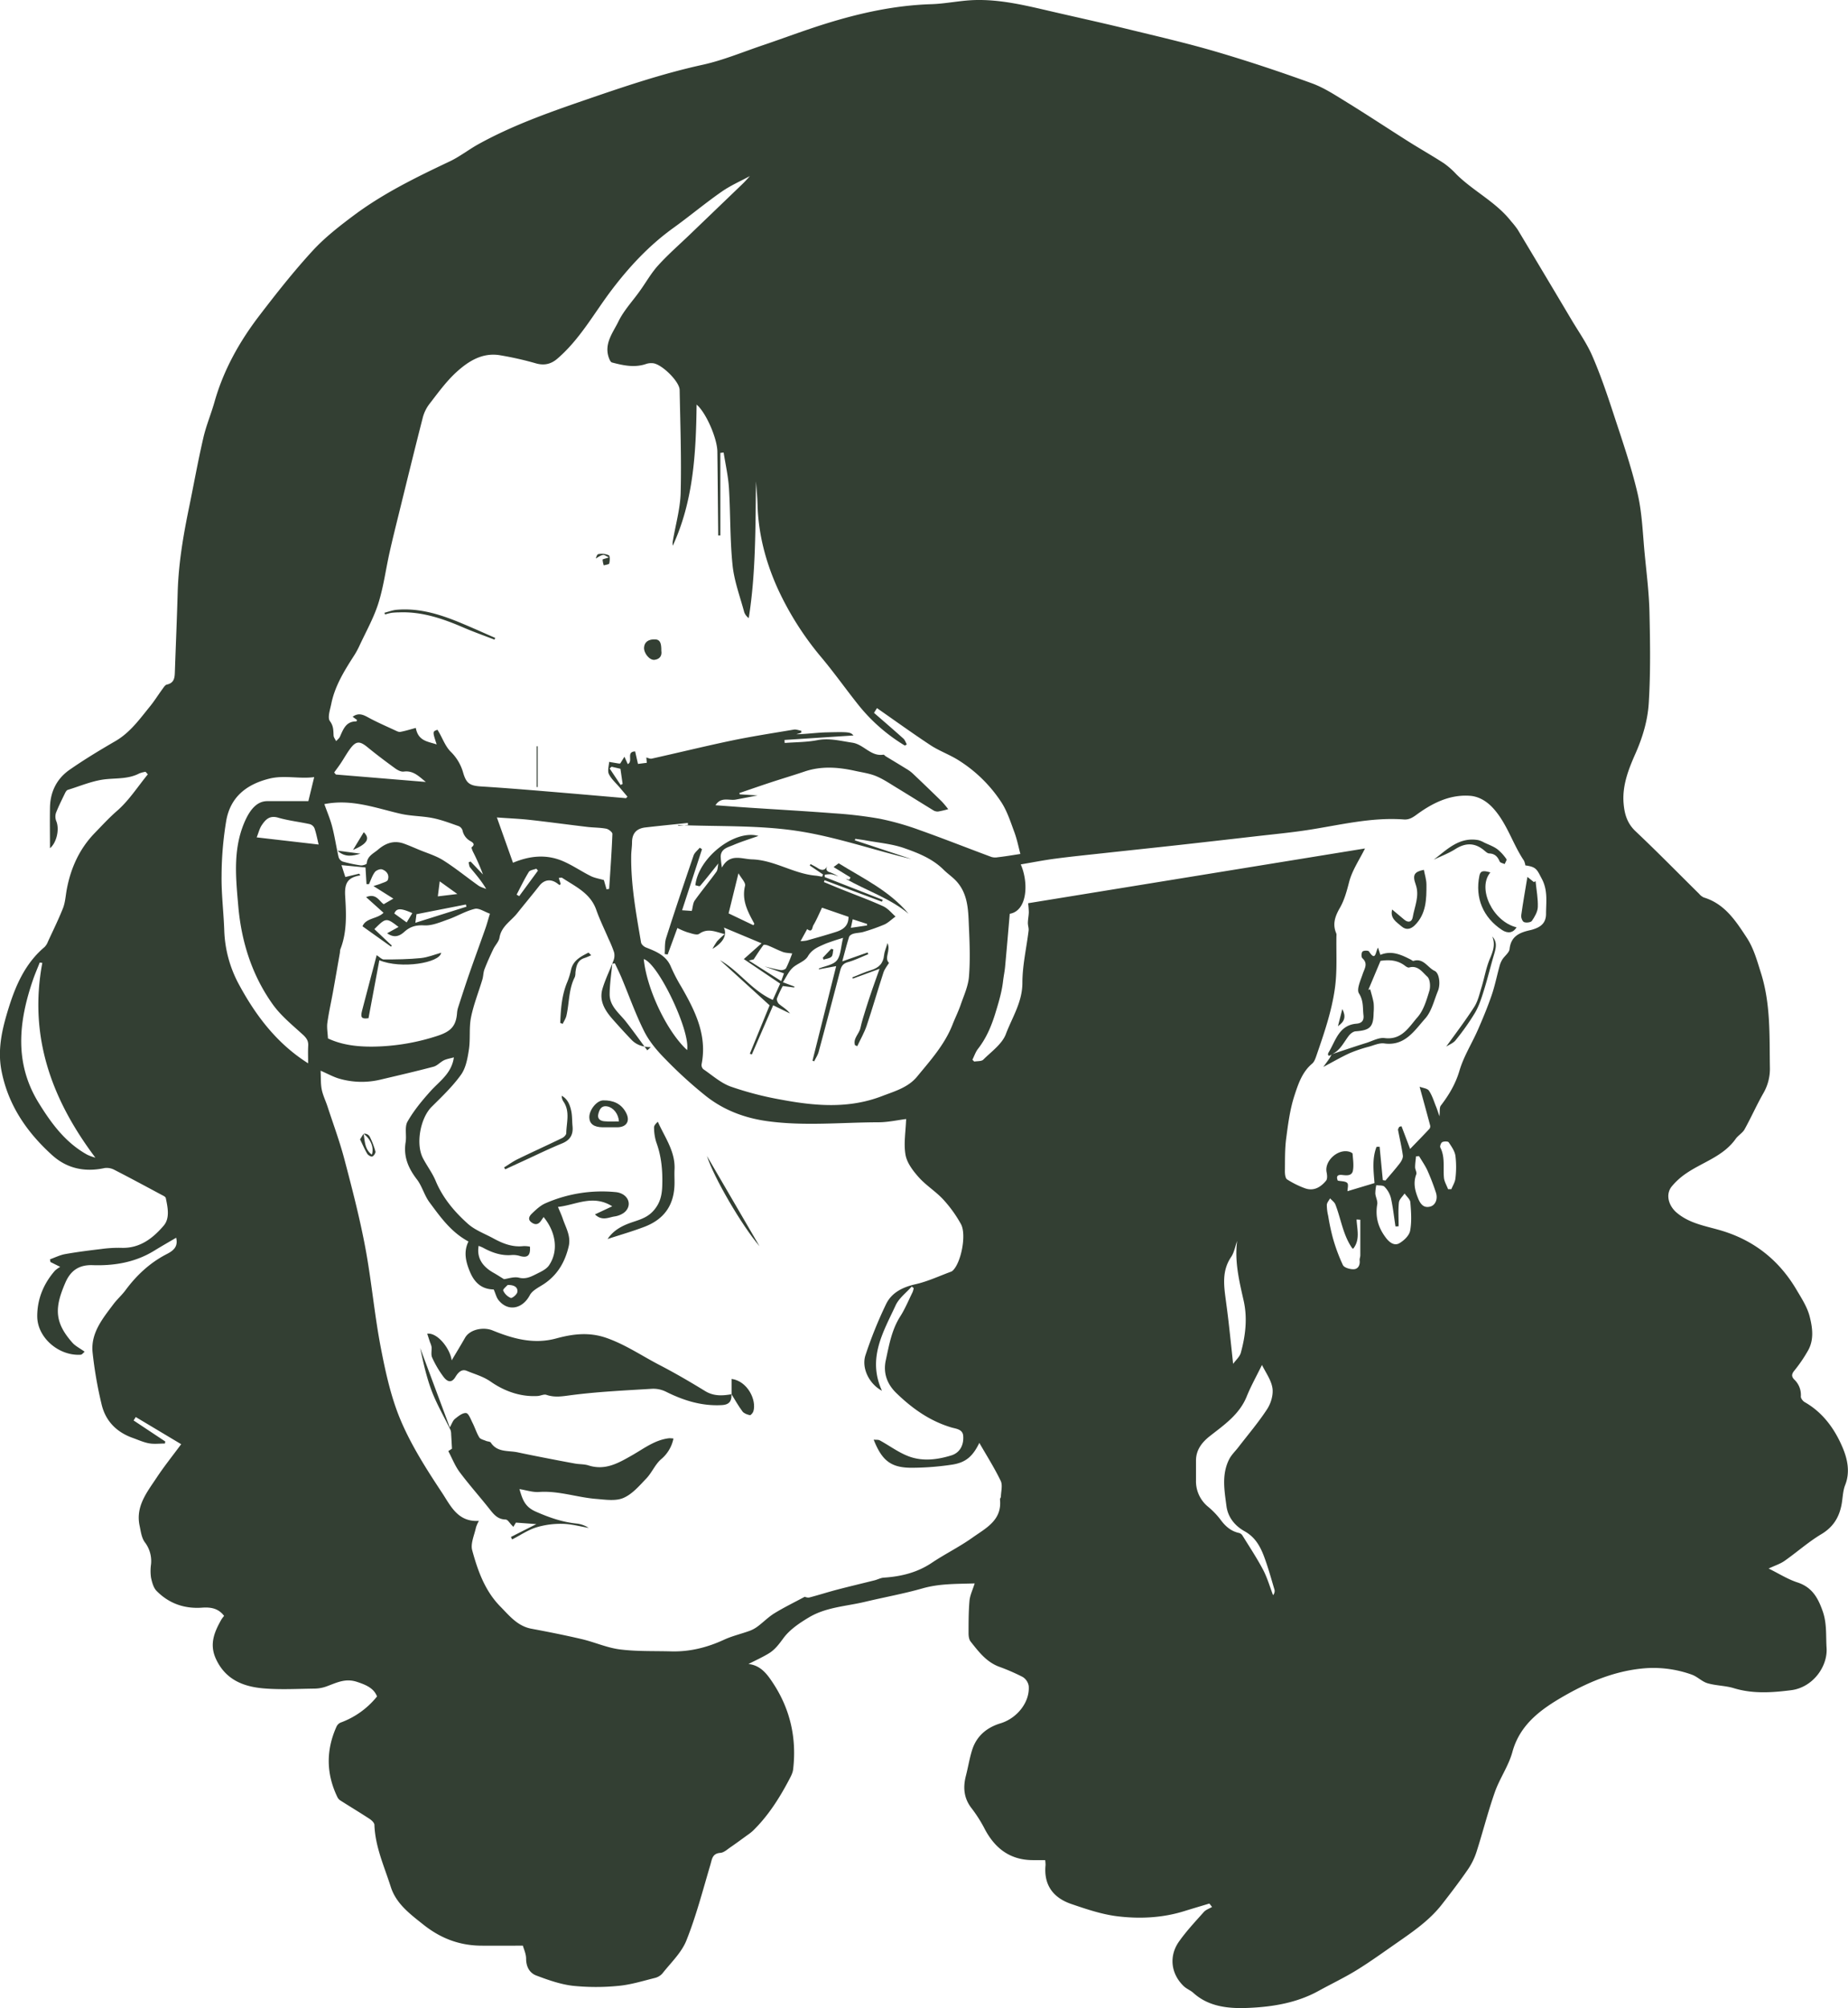 <svg xmlns="http://www.w3.org/2000/svg" viewBox="0 0 1230.67 1337.11"><title>selfportrait-2018</title><path d="M439.54,383.3a18.82,18.82,0,0,0-4.19,1.09c-7,3.69-14.64,3.09-22.22,3.85-8.62.87-17,4.52-25.4,7.1-.79.24-1.45,1.38-1.87,2.25-2.08,4.32-4.26,8.62-6,13.09a8.18,8.18,0,0,0,.22,5.5c2.25,5.44.18,14.41-4.2,18,0-8.89-.16-18.08,0-27.26.22-10.35,4.54-19,12.95-24.9,9.87-6.87,20.21-13.12,30.62-19.16,9.82-5.7,16.16-14.67,23.06-23.15,2.93-3.6,5.38-7.58,8.14-11.33.88-1.19,1.87-2.89,3.07-3.16,5.32-1.18,5.2-5.17,5.35-9.2.61-17.44,1.36-34.88,1.85-52.32.54-19,3.69-37.58,7.51-56.1,3.21-15.59,6-31.27,9.6-46.78,1.84-8,5.12-15.73,7.37-23.68,6-21.28,16.61-40.23,29.93-57.62,11.3-14.76,22.84-29.42,35.4-43.09,8.26-9,18.15-16.65,28-24C598.32-2.1,620.11-12.72,642-23.08c6.73-3.18,12.7-7.92,19.24-11.54C683.64-47,707.64-55.53,731.69-63.81c25.92-8.92,51.86-17.74,78.76-23.63,13.66-3,26.77-8.51,40.08-13,14.24-4.82,28.31-10.17,42.66-14.6,22.62-7,45.61-12,69.46-12.76,9.61-.28,19.17-2.43,28.78-2.74,17.62-.57,34.66,3.7,51.68,7.64,16.48,3.82,33,7.43,49.43,11.44,20,4.88,40.15,9.5,59.92,15.3,21.52,6.32,42.83,13.45,63.91,21.09,8.17,3,15.67,8,23.14,12.57,13.73,8.46,27.18,17.37,40.82,26,7.92,5,16.08,9.6,23.93,14.7a54.27,54.27,0,0,1,8.19,7.25c11.43,11.31,26.42,18.45,36.49,31.34a57.66,57.66,0,0,1,4.33,5.48q18,30,35.9,60.13c4.71,7.92,10.13,15.55,13.78,23.94,5.33,12.25,9.68,25,13.84,37.68,5.84,17.84,12.06,35.65,16.32,53.89,3.12,13.32,3.47,27.31,4.82,41,1.25,12.75,2.84,25.52,3.12,38.3.45,20.13.77,40.33-.48,60.4-.71,11.38-4,22.57-8.79,33.41-4.59,10.4-9,21.35-7.95,33.44.62,7.18,2.41,13.21,8,18.48,14.39,13.58,28.23,27.74,42.32,41.64a8.79,8.79,0,0,0,3.11,2.41c13.9,4.23,21.19,15.51,28.52,26.68,4.7,7.17,6.88,15.29,9.46,23.44,6.55,20.65,5.68,41.75,6,62.85a32.38,32.38,0,0,1-4.23,17.16c-4.52,7.9-8.21,16.27-12.62,24.23-1.35,2.43-4.24,4-5.88,6.29-8.35,11.87-22.31,15.58-33.45,23.36a46,46,0,0,0-9.1,8.29c-4.47,5.43-2.14,13.06,3.3,17.63,9.12,7.67,20.45,8.94,31.07,12.3,21.24,6.71,37.34,19.83,48.6,38.89,3.4,5.75,7.24,11.62,8.84,18,1.87,7.4,3,15.54-1.29,22.83a97,97,0,0,1-9,13.14c-2,2.43-1.79,4.06.05,5.93a14.13,14.13,0,0,1,4.33,11.24c-.06,1.22,1.31,3,2.51,3.72,12.16,6.9,20,17.85,25.21,30.06,3.19,7.49,5.31,16.31,1.81,25.13-1.6,4-1.6,8.71-2.42,13.07-1.61,8.51-5.6,15-13.47,19.69-8.62,5.16-16.25,12-24.5,17.78-2.74,1.93-6.1,3-10.6,5.09,6.9,3.4,12.74,7.15,19.12,9.23,9.75,3.17,13.7,10.12,16.88,19.16,2.9,8.22,2.07,16.34,2.6,24.55.78,12.27-9.1,26.27-23.68,28.09-12.76,1.6-25.43,2.51-38.09-1.36-5.65-1.72-11.84-1.63-17.52-3.29-3.7-1.08-6.72-4.38-10.4-5.7a75.47,75.47,0,0,0-34.08-4c-18.38,2-35.24,9.16-50.73,18-14.89,8.54-29.62,18.64-34.75,37.51-2.52,9.25-8.44,17.51-11.65,26.64-4.61,13.09-8,26.61-12.23,39.83a45.59,45.59,0,0,1-5.83,11.85c-5.53,8-11.42,15.74-17.42,23.39-8.17,10.42-19,17.83-29.71,25.29-8.92,6.2-17.74,12.6-27,18.3-8.16,5-16.87,9.15-25.29,13.78-14.48,8-30.68,10.6-46.51,11.28-12.48.54-26.2-.38-36.76-9.95-1.94-1.76-4.61-2.73-6.48-4.54-8.47-8.14-10-19.91-3.17-29.63,4.93-7,10.86-13.31,16.57-19.72,1.37-1.54,3.63-2.27,5.49-3.37l-1.79-2.27c-5.65,1.7-11.31,3.37-16.95,5.12-14.41,4.46-29.31,5.14-44,3.4-10.52-1.25-20.89-4.77-31-8.22-12-4.1-18.46-12.6-17.15-25.9a23.7,23.7,0,0,0-.25-3.32c-2.42,0-4.83,0-7.24,0-16.09.28-26.56-7.89-33.56-21.78a93.6,93.6,0,0,0-8.61-13.27c-4.84-6.54-5.33-13.57-3.37-21.14,1.47-5.69,2.38-11.54,4.14-17.14,2.94-9.33,9.82-15,18.91-17.75,11-3.34,19.62-14.08,18.77-24.86a8.75,8.75,0,0,0-4-6,136.39,136.39,0,0,0-15.94-6.91c-8.36-3.22-13.48-10-18.74-16.66-1.11-1.4-1.39-3.77-1.38-5.69,0-7.16,0-14.35.62-21.47.34-3.67,2.1-7.22,3.46-11.57-12,.39-23.34.07-34.65,3.29-12.57,3.59-25.5,5.9-38.23,8.94s-26,3.55-37.4,10.34c-6.31,3.76-12.89,8.17-17.12,13.93-2.88,3.93-5.58,7.58-9.61,10.05-4.26,2.61-8.87,4.67-13.63,7.12,8.31.89,12.64,7.08,16.38,12.75,11.45,17.37,15.81,36.73,13.35,57.46-.28,2.37-1.55,4.7-2.69,6.87-6.54,12.39-14,24.14-24.13,34a31.6,31.6,0,0,1-3.53,2.76c-3.86,2.8-7.69,5.64-11.62,8.33-2,1.4-4.22,3.41-6.45,3.58-5.47.41-5.56,4.16-6.71,8-5,16.88-9.44,34-15.94,50.31-3.25,8.17-10.36,14.83-16,22a9.77,9.77,0,0,1-5.11,3c-8,2-16.06,4.52-24.23,5.25a150.11,150.11,0,0,1-30.45-.07c-8.23-1-16.35-3.87-24.17-6.82-4.5-1.7-6.77-5.85-6.79-11.22,0-3.2-1.55-6.4-2.15-8.66-9.61,0-18.73.07-27.85,0-14.43-.13-26.91-4.85-38.4-14-9-7.15-18.17-13.95-21.74-25.19-4.29-13.52-10.37-26.63-10.88-41.21,0-1.36-1.74-3-3.09-3.93-6.48-4.24-13.13-8.24-19.67-12.4a5.66,5.66,0,0,1-1.92-2.24c-7.48-15.53-7.62-31.2-.56-46.89a5.48,5.48,0,0,1,2.73-2.68,55.41,55.41,0,0,0,24.24-17.38c-2.06-5.55-7.49-7.83-13.47-9.77-7.86-2.55-13.76.78-20.35,3.14a24.42,24.42,0,0,1-7.83,1.39c-11.33.14-22.73.81-34-.16-13.5-1.16-25.31-5.88-31.63-19.64-4.54-9.88-1-18,3.69-26.29a20.85,20.85,0,0,1,1.76-2.31c-3.81-5.14-9-5.91-14.71-5.5-11.73.84-22-2.76-30.26-11.15-2.08-2.12-3-5.68-3.68-8.76a31.22,31.22,0,0,1,0-9A20.68,20.68,0,0,0,439,896.25c-2.15-2.94-2.65-7.22-3.45-11-2.73-12.82,4.88-22.19,11.24-31.79,5-7.57,10.72-14.68,16.45-22.45L433,812.93l-1.44,2.27,21.08,14-.19,1.36c-3.54,0-7.17.48-10.6-.13-3.7-.66-7.24-2.31-10.82-3.58-10.84-3.84-18.2-11.31-20.79-22.41a268.9,268.9,0,0,1-6-34.62c-1.27-12.86,6.7-22.45,13.86-32,2.47-3.3,5.65-6.07,8.1-9.38,7.44-10.07,16.46-18.41,27.57-24.09,4.83-2.47,7.45-5.24,6.13-10.81-4.85,2.86-9.82,5.68-14.68,8.68-12.6,7.75-26.63,10.07-41,9.58-9.42-.32-14.8,4-18.13,11.72-7.08,16.39-7.51,26.13,4.72,39.92,2,2.27,5,3.69,8.15,6-.82.64-1.73,2-2.72,2-14.35.92-28.77-11.27-28.85-25.49-.07-11.38,4.16-21.77,11.79-30.49a20,20,0,0,1,3.51-2.52l-6.51-3.23-.32-1.79c3.35-1.19,6.62-2.86,10.08-3.48,7.94-1.42,16-2.43,24-3.38a84.94,84.94,0,0,1,13.36-.8c12.33.5,21.09-6.34,28.3-14.77,4.23-4.94,2.7-12.1,1.4-18.36-.17-.83-1.56-1.53-2.52-2-10.49-5.63-21-11.29-31.55-16.71a10.91,10.91,0,0,0-6.65-1.28c-13.1,2.85-25,.39-34.9-8.53-16.89-15.27-29.38-33.35-33.81-56.29-2.82-14.63.64-28.52,4.89-42.12,4.73-15.13,11.16-29.58,23.8-40.21a10.67,10.67,0,0,0,2.32-3.76c3.4-7.37,7-14.66,10-22.22,1.52-4,1.71-8.42,2.52-12.65,2.7-14.2,8.47-26.89,18.64-37.36,4.85-5,9.5-10.09,14.84-14.73,7.88-6.86,13.73-16.07,20.45-24.27ZM716,458.05l-.83.66c-.77-.55-1.51-1.16-2.31-1.66-4.1-2.55-8.15-1.63-11.12,2.17-4.83,6.17-9.87,12.18-14.75,18.31-4.15,5.21-10.54,8.66-11.77,16.22-.44,2.69-2.87,5-4.11,7.61-2.1,4.41-4.12,8.86-5.87,13.41-.82,2.14-.74,4.6-1.41,6.82-2.52,8.42-5.85,16.67-7.57,25.24-1.39,6.91-.34,14.29-1.39,21.31-.87,5.78-2,12.24-5.21,16.78-5.59,7.83-12.73,14.62-19.61,21.45-7.48,7.43-10.76,24.61-5.81,34.19,2.64,5.1,6.23,9.77,8.42,15,4.76,11.48,12.56,20.7,21.55,28.72,4.78,4.27,11.3,6.61,17.06,9.76,6.2,3.39,12.62,5.91,19.93,5.07a21.23,21.23,0,0,1,4.29.35c.49,5.77-1.5,7.59-6.33,6.34a15.79,15.79,0,0,0-5.34-.79c-7.1.73-13.4-1.48-19.48-4.78-.91-.5-1.9-.84-3-1.3-1.53,8.75,3.42,14.33,10,18,2.2,1.24,4.32,2.63,6.88,4.2,2.78-.34,6.61-1.78,9.87-1,4.57,1.16,8-.58,11.52-2.35,3.11-1.56,6.79-3.19,8.61-5.88,6.39-9.45,4.69-22-3.62-32.14l-1.68,2.43c-1.72,2.52-3.79,3-6.33,1.17-2.93-2.09-1.33-4.42.22-5.91,2.7-2.6,5.62-5.35,9-6.84a93.78,93.78,0,0,1,46.65-7.46c7.68.67,11.29,7.4,7,12.48-1.69,2-4.9,3.36-7.59,3.74-3.95.56-8.29,3.26-13.07-1.37l11.5-5.39c-13-8.14-24.4-.78-36.14.4,1.19,2.88,2.33,5.27,3.17,7.76,2,6,5.57,11.59,4,18.41-2.33,10-7,18.41-15.52,24.48-3.62,2.59-8.52,4.6-10.41,8.16-4.83,9.11-14.47,11.17-20.81,3.26-1.48-1.85-2-4.43-3.22-7.1-7.58-.15-12.49-4-15.71-11.49-3-7.09-4.45-13.7-1.09-20.44-11.7-6.27-18.75-16.39-26-26.15-3.41-4.59-4.85-10.65-8.32-15.17-5.75-7.49-9.09-15.21-7.53-24.83.74-4.55-.8-10.06,1.25-13.68,4.16-7.32,9.69-14,15.35-20.3,6-6.67,14-11.7,15.53-22.47-2.38.66-4.62,1-6.54,1.89-2.47,1.2-4.49,3.63-7,4.31-11.74,3.11-23.59,5.83-35.4,8.63a53.7,53.7,0,0,1-27-.55c-4.24-1.17-8.18-3.42-12.82-5.42.24,4.73,0,8.73.76,12.54s2.61,7.53,3.85,11.33c3.83,11.72,8.14,23.32,11.27,35.22,5.1,19.36,10.15,38.8,13.85,58.46,4.17,22.16,6.09,44.76,10.37,66.9,3.19,16.54,6.86,33.39,13.43,48.78,7.18,16.81,17.25,32.55,27.39,47.87,5.59,8.45,10.41,19.61,24.51,18.64a24,24,0,0,0-1.95,4.37c-1.06,5.07-3.74,10.68-2.52,15.19,3.69,13.6,8.47,27.05,18.72,37.47,6,6.09,11.37,13,20.63,14.78,11.24,2.1,22.46,4.32,33.59,6.93,8.55,2,16.8,5.77,25.42,6.86,11.17,1.42,22.58,1,33.89,1.3,12.49.38,24.2-2.54,35.53-7.78,5.37-2.48,11.26-3.81,16.85-5.84a21.56,21.56,0,0,0,5.51-3c3.79-2.83,7.15-6.31,11.15-8.76,6.38-3.91,13.15-7.2,20.09-10.93.56.09,2,.73,3.18.42,6.2-1.61,12.31-3.59,18.51-5.21,8.29-2.17,16.63-4.13,24.94-6.22,2.06-.52,4-1.63,6.11-1.76,11.45-.76,22.18-3.34,31.93-9.87,8.85-5.92,18.51-10.65,27.16-16.82s19.78-11.47,18.26-25.38c-.06-.59.6-1.23.61-1.85.09-3.54,1.26-7.64-.12-10.51-4.14-8.59-9.28-16.69-14.23-25.31-4.27,8.76-8.8,13-17.88,14.45a182.23,182.23,0,0,1-25.66,2.11c-14.85.32-21.08-4.14-26.83-18.71,1.62.17,3.05-.07,4.06.48,6.46,3.52,12.49,8.09,19.29,10.64,9.26,3.48,19.05,2.25,28.4-.64,5.48-1.7,8.39-6.67,7.87-13.08-.36-4.41-5-4.67-7.79-5.5-14.44-4.29-26.17-12.65-36.76-22.93-6.17-6-8.85-13.35-7-21.83,2.18-10,3.88-20.18,9.6-29.15,3.26-5.11,5.59-10.81,8.28-16.27a13.8,13.8,0,0,0,.71-2.64l-1.33-1c-3.64,4.12-8.48,7.69-10.69,12.47-8.21,17.76-19,35.3-9.12,56.9-8.51-4.5-13.75-15.13-11-23.63a280.23,280.23,0,0,1,13.71-34c3.75-7.8,11.12-11.37,19.74-13.33,8.08-1.83,15.75-5.47,23.59-8.34a3.67,3.67,0,0,0,1.23-.84c5.47-5.33,9.16-23.87,5.32-30.84a84.22,84.22,0,0,0-11.81-16.4c-4.94-5.34-11.4-9.3-16.24-14.72-3.83-4.29-7.88-9.57-8.84-14.95-1.34-7.49.12-15.47.4-23.88-5.72.71-12.07,2.16-18.43,2.17-24.57.06-49.12,2.63-73.73-.71-15.15-2.06-28.86-7.19-40.71-16.4a288.5,288.5,0,0,1-27.78-25.27c-5.31-5.37-10.41-11.45-13.77-18.13-5.76-11.45-10.05-23.64-15-35.49-1.4-3.33-3-6.56-4.55-9.84l-1.74.29c-.62,6.72-1.67,13.43-1.74,20.15-.09,8.1,6.4,12.73,10.87,18.42,4.89,6.23,9.47,12.69,14.19,19.06l2.35-2.1c-4.84-.08-9.35-1.23-12.87-4.92-4.14-4.33-8.18-8.76-12.15-13.24-5.24-5.9-9.6-12.41-7.16-20.71,1.91-6.46,5-12.56,7.37-18.91a9.2,9.2,0,0,0,.35-5.37,77.74,77.74,0,0,0-3.64-8.88c-2.77-6.48-5.91-12.82-8.24-19.45-3.91-11.1-13.88-15.44-22.61-21.21-.52-.35-1.48,0-2.36,0Zm306.12-20c-1.18-4.38-2.22-9.71-4.08-14.73-2.53-6.82-4.81-14-8.77-20a93.24,93.24,0,0,0-28.68-27.91c-5.84-3.63-12.49-6-18.22-9.74-12-7.91-23.71-16.37-35.75-24.76l-2,3.14c6.62,5.76,13.18,11.39,19.6,17.16,1.05.95,1.52,2.55,2.26,3.85l-1.28.8a117,117,0,0,1-30.34-26.31c-8.41-10.47-16.16-21.49-24.75-31.8a202.64,202.64,0,0,1-29.86-47c-7.85-17.57-12.66-36-13.19-55.34-.14-5.16-.63-10.31-1-15.46-.45,30.43-.06,60.76-4.84,91a8.4,8.4,0,0,1-3-3.88c-2.79-10.4-6.69-20.71-7.78-31.3-1.76-17-1.35-34.26-2.41-51.37-.49-7.93-2.31-15.78-3.53-23.67l-2.2.22v55h-1.42c0-.8,0-1.61,0-2.41-.18-17.83-.33-35.66-.56-53.49-.11-8.69-7.52-25.91-13.83-31.25-.39,32.55-2.17,64.32-15.86,93.95a9,9,0,0,1,.09-3.43c1.8-10.65,4.89-21.26,5.16-31.95.57-22.76-.26-45.55-.68-68.33-.11-5.73-12.21-17.47-17.93-17.79a10.81,10.81,0,0,0-4.13.4c-7.79,2.78-15.41,1.11-23-.88-.95-.25-1.71-2.06-2.14-3.29-3.21-9.35,2.82-16.61,6.42-24s9.41-13.5,14.19-20.23C772.76,57.53,776.24,51.19,781,46c6.73-7.41,14.35-14,21.59-21Q819.79,8.48,837-8.05c1.93-1.86,3.7-3.89,5-5.31-6,3.26-12.88,6.25-18.91,10.46-11,7.67-21.26,16.28-32.12,24.1-15.91,11.46-29.08,25.54-40.88,41.06s-21.21,33-36.36,46c-4.32,3.7-8.91,4.68-14.57,3a213.91,213.91,0,0,0-23-5.21c-12-2.26-21.52,3.74-29.64,11.15-6.89,6.3-12.46,14.1-18.23,21.54A25.85,25.85,0,0,0,624,148c-5.28,20.63-10.34,41.32-15.43,62-2.24,9.1-4.53,18.2-6.57,27.35-2.52,11.27-4,22.86-7.46,33.82-3.12,9.83-8.32,19-12.68,28.43a53.94,53.94,0,0,1-3.54,6.43c-6.42,10-12.73,20.14-15.11,32-.78,3.89-2.65,9.19-.9,11.55,2.48,3.36,2.24,6.22,2.44,9.59.07,1.27,1.09,2.49,1.68,3.73.86-1,2-1.81,2.52-2.94,2.24-4.95,4-10.27,10.92-10.21.14,0,.28-.5.51-.92l-2.93-2.17c4.43-3.31,8-.79,11.76,1.21,5.29,2.78,10.78,5.19,16.21,7.7,1.2.55,2.61,1.36,3.76,1.15,3.4-.61,6.71-1.67,10.31-2.63,1.64,8.9,8.11,9,13.9,11-2.81-8.6-2.81-8.6.53-9.77l1,1.67c2.49,4.32,4.28,9.33,7.65,12.77a31.45,31.45,0,0,1,8.31,13.62c2.14,7.57,4.3,9.19,12.2,9.69,14.11.88,28.2,2,42.29,3.18,18,1.48,36.08,3.07,54.12,4.62l.95-1q-2.65-3.13-5.29-6.26c-2.44-2.9-5.49-5.52-7.09-8.83-1-2.16,0-5.34.18-8.07l6.38,1.08a8.11,8.11,0,0,0,1,0l2.81-4.52,2.23,4.92c3.81-1.94-1.36-8.25,4.9-8.46l1.89,8.33,5.88-.75-.32-3.52c1.1.25,2.45,1,3.58.75,17.71-3.94,35.34-8.27,53.1-12,13.77-2.86,27.69-5,41.57-7.33,1.59-.26,3.34.51,5,.8l-.15,1.3-3.21,1c6.76-.09,13.35-1.09,20-1.26,15.57-.39,16-.15,18.07,2.06l-45.94,3,.13,2c7.25-.56,14.62-.49,21.71-1.86,8.08-1.55,15.5.52,23.26,1.66s12.33,9.37,20.78,8c.45-.07,1,.76,1.57,1.1,4.47,2.72,9,5.41,13.42,8.16a26.13,26.13,0,0,1,4.3,3.06q9.88,9.35,19.6,18.87a63.55,63.55,0,0,1,4.25,5.1,64.36,64.36,0,0,1-6.78,1.56,5.59,5.59,0,0,1-3.3-.91c-8.17-5-16.26-10.09-24.43-15.05-4.46-2.71-8.84-5.7-13.63-7.66-4.38-1.79-9.25-2.43-13.93-3.47-11.26-2.5-22.49-3.32-33.7.49-7.33,2.49-14.76,4.68-22.11,7.1-7.11,2.34-14.17,4.8-21.25,7.21l.3.84,11.93.74c-5.35,1-10,1.91-14.61,2.77-4.34.81-9.76-2.13-13.48,3.75,8.1.59,15.39,1.16,22.69,1.64,18.72,1.24,37.45,2.28,56.15,3.73a276.66,276.66,0,0,1,30.46,3.6,182.18,182.18,0,0,1,26.5,7.52c16.07,5.7,31.94,12,47.92,17.93a9,9,0,0,0,4.15.23C1011.8,439.67,1016.72,438.84,1022.08,438Zm336.29,7.62a12.18,12.18,0,0,0-.94-3.21c-7.57-11.2-11.19-24.65-20.52-34.91-4.34-4.77-9.65-7.84-15.39-8.26-13.49-1-25.17,4.89-35.74,12.66-2.72,2-5.07,3.34-8.36,3.09-21.86-1.62-42.93,3.82-64.26,7.07-11.43,1.74-23,2.83-34.45,4.15q-25.36,2.92-50.72,5.75c-17.06,1.89-34.14,3.67-51.21,5.54-10.5,1.15-21,2.2-31.47,3.59-7.71,1-15.35,2.53-23,3.83,5.28,11.84,4.59,30.84-7.32,32.88-1,11.69-2,23.39-3.08,35.08-.3,3.29-1,6.54-1.38,9.82-.86,7.37-3,14.35-5.17,21.44-2.64,8.59-6,16.47-11.49,23.55-1.65,2.12-2.52,4.83-3.75,7.28l1.23,1.23c2-.38,4.74-.07,6-1.27,5.41-5.39,12.55-10.4,15.06-17.05,4.16-11.06,11-21.26,11-34.12,0-11.59,2.73-23.17,4.13-34.77.2-1.68-.52-3.46-.48-5.18.05-2.33.55-4.66.62-7a60.13,60.13,0,0,0-.45-6.05l224.34-36.46c-3.69,7.47-8.52,14.48-10.54,22.21-1.58,6.07-3.12,12-6.19,17.35-3.2,5.54-5.07,10.86-2.4,17a3.73,3.73,0,0,1,.11,1.49c-.23,11.75.62,23.4-1.06,35.28-2.21,15.6-7.29,30.11-12.33,44.77-.64,1.85-1.4,4-2.8,5.18-6.62,5.54-9.24,13.52-11.7,21-3,9.13-4.29,18.91-5.54,28.51-1,7.31-.8,14.77-.9,22.16,0,1.85.27,4.62,1.45,5.39a59.37,59.37,0,0,0,11.79,5.87c5.89,2.18,10.57-.63,14.17-5,1-1.19.73-3.83.36-5.66-1.53-7.6,7.72-15.92,15.32-13.57.75.23,1.95.81,2,1.29.26,3.75.9,7.64.21,11.25s-4.19,3.21-7.07,2.89c-3.51-.39-4.08,1.13-3,3.76,2.34.49,5,.3,6.27,1.54,1,1,.19,3.71.19,5.49l18-5.41c-.7-8.35-1.65-16.43,1.34-24.12l2.05-.07,2.13,22.21,1.76.29c3.22-3.82,6.55-7.55,9.58-11.52,1.1-1.44,2.23-3.56,2-5.18-.77-5.69-2.16-11.29-3.2-17-.11-.62.52-1.37.81-2.07l1.5-.39,5.74,15.12c4.52-4.68,8.77-9,12.93-13.47a2.79,2.79,0,0,0,.38-2.25c-2.18-8.2-4.44-16.38-7-25.69,2.13.84,5.16,1.07,6.23,2.64,2.15,3.17,3.27,7,4.75,10.66.73,1.8,1.3,3.67,2.23,6.34.38-3.31-.09-5.78.94-7.12,5.43-7.1,9.8-14.4,12.41-23.27,2.78-9.46,8.28-18.09,12.28-27.21,3.31-7.55,6.47-15.2,9.15-23,2.17-6.33,3.49-13,5.27-19.43a16,16,0,0,1,1.86-4.37c1.54-2.39,4.54-4.49,4.8-6.94.93-8.77,7-11.06,14-12.61a23.9,23.9,0,0,0,2.85-.88c4.64-1.66,7.4-4.5,7.43-9.88,0-7.87,1.31-15.45-2.74-23.24C1366.09,448.43,1365.86,446.61,1358.37,445.63Zm-557.62-27-.14-1.32c-9.41,1-18.82,1.91-28.22,3-5.69.64-8.86,3.71-8.93,9.7,0,3-.52,6-.56,9-.27,19.57,3.3,38.73,6.56,57.91.22,1.27,1.9,2.77,3.24,3.3,6.88,2.7,13.57,5.33,16.7,13a111.13,111.13,0,0,0,6.84,13.15c9.18,16,17.4,32.23,13.52,51.68a3.82,3.82,0,0,0,1.15,3.22c6,4.07,11.62,9.2,18.24,11.58a216.9,216.9,0,0,0,33.52,8.7c22.49,4.22,45,6.21,67.2-2.33,8.52-3.27,17.4-5.71,23.42-13,8.91-10.84,18.39-21.33,23.62-34.7,1.73-4.42,3.87-8.69,5.42-13.18,2.12-6.16,5-12.36,5.5-18.71.87-10.75.49-21.65,0-32.46s-.29-22.07-8.23-30.91c-2.58-2.88-5.93-5.07-8.68-7.81-7.2-7.16-16.45-10.93-25.6-14.14C937,431.3,928,430.61,919.24,429c-2.35-.44-4.73-.72-7.1-1.08l-.26,1,37.69,12.49c-25.52-6.08-50.55-14.91-76.33-18.77-25.93-3.88-52.6-2.81-79-3.91l-.09.47Zm-219,32.47.78,1.13c-8.27,1.31-10.63,5-10.12,13.62.7,11.78,1.36,24.13-3.24,35.69a10.31,10.31,0,0,0-.23,2c-1.54,8.79-3.06,17.59-4.65,26.37-1.24,6.83-2.79,13.62-3.74,20.49-.44,3.2.21,6.55.4,10.38,10.54,5,22.58,5.89,34.86,5.32a143.57,143.57,0,0,0,38-7c8.85-2.88,12.46-6.39,13.12-15.34a16.56,16.56,0,0,1,.79-3.85c2.41-7.41,4.78-14.82,7.34-22.18,3.51-10.1,7.22-20.13,10.76-30.22,1.07-3.05,1.88-6.2,3-9.76-3.69-1.29-7.28-3.9-10.08-3.23-6.08,1.46-11.66,4.87-17.63,7-5.24,1.83-10.8,4.31-16.08,4-5.55-.3-9.41.84-13.35,4.41-3,2.68-6.62,4.23-11.3.84l7.58-4.19c-8.11-6.27-8.39-6.27-16.1,1.44l11.58,10.94-.45.75L584,486.17c2.31-5.68,9.83-4.81,14-9L586.4,466.75c6.83-2.82,8.75,2.83,11.74,4.7l6.41-3.71-13.24-8.35c2.38-.79,3.86-1.17,5.24-1.77s3.87-1.17,4.3-2.33c1.25-3.36-.85-6-3.8-7-1.28-.47-3.94.59-4.84,1.8-1.73,2.34-2.64,5.27-3.89,8h-1.66L586,447l-16-1.55,2.56,7.9Zm-34,126.29c0-4.07-.17-7.9.05-11.7.18-3.11-1-5-3.32-7.19-7.08-6.49-14.8-12.69-20.31-20.41-13.85-19.4-20.88-41.8-22.93-65.3-1.6-18.39-3.63-37.14,3.76-55.1,3.67-8.91,8.45-14.85,15.48-14.89,9.38-.05,18.76,0,27.42,0l3.89-16c-10.1,1.33-19.84-1.45-29.82,1-15.3,3.8-25.91,12.26-28.72,27.85a226.44,226.44,0,0,0-3.14,36.72c-.18,12.22,1.38,24.45,1.79,36.68A80.81,80.81,0,0,0,501.77,525C513,545.78,527.1,564.35,547.77,577.39ZM558.6,404.82c1.83,5.22,4,10.17,5.28,15.33,1.69,6.55,2.65,13.29,4.17,19.89a4.68,4.68,0,0,0,2.64,3,89.63,89.63,0,0,0,12.07,2.58c1.33.19,4-.72,4.06-1.28.37-5,4.54-6.64,7.6-9.27,5-4.26,10.5-6.26,17-4,3.38,1.21,6.68,2.66,10,4.05,5.49,2.3,11.37,4,16.34,7.12,8.1,5.11,15.56,11.23,23.39,16.8,1.52,1.08,3.48,1.54,5.24,2.29-3.23-5.51-7.07-9.84-10.73-14.32-.69-.85-.68-2.27-1-3.42l1.33-.54,8.24,8.65a138.11,138.11,0,0,0-6.62-15.09c-.48-1-1.21-2.86-.9-3.09,2.84-2.13.22-3.41-.88-4.09a10.49,10.49,0,0,1-5.23-7.13,4.57,4.57,0,0,0-2.58-2.83c-5.71-2-11.41-4.19-17.31-5.36-7.22-1.44-14.79-1.26-21.94-3C592.46,407.31,576.57,401.24,558.6,404.82Zm187.91,56.73,1.74-.29c.79-12.21,1.7-24.41,2.17-36.63,0-1.14-2.54-3.15-4.15-3.45-4.18-.78-8.52-.69-12.77-1.2-12.76-1.51-25.49-3.27-38.26-4.68-6.92-.77-13.89-1-21.75-1.61l10.73,30.17c11.13-4.67,22.07-5.73,32.86-1.23,6.55,2.74,12.51,6.89,18.89,10.08,2.61,1.31,5.65,1.76,8.77,2.68ZM1183,778.24c-3.7,7.54-7.37,14.07-10.17,21-4.85,11.95-14.87,18.8-24.41,26.27-5.33,4.17-9.39,9.23-9.36,16.53,0,4.33,0,8.66,0,13a21.86,21.86,0,0,0,7.89,17.48,52.49,52.49,0,0,1,8.26,8.5c3.26,4.47,7,7.92,12.52,9.09a3.87,3.87,0,0,1,2.22,1.62c4.68,7.55,9.61,15,13.75,22.81,2.82,5.34,4.5,11.29,6.68,17a4.3,4.3,0,0,0,1-3.5c-2.27-7.57-4.33-15.22-7.13-22.59-2.53-6.63-5.92-12.62-12.76-16.43-6.33-3.53-11.14-9.16-12.14-16.79-1.39-10.5-3.31-21.19,1.85-31.26,1.51-2.94,4.07-5.33,6.12-8,6.45-8.39,13.36-16.47,19.12-25.31,2.53-3.88,4.21-9.53,3.53-14C1189.14,788.22,1185.43,783.24,1183,778.24ZM370.77,510.54l-1.71-.24c-1.54,3.91-3.23,7.77-4.59,11.74C355,549.76,352,577.22,368.32,603.7c8.44,13.7,17.88,26.54,32.38,34.57a33.25,33.25,0,0,0,5.4,1.95C376.95,601.49,361.6,559.51,370.77,510.54Zm255.4-120.47c-4.42-3.52-8.3-7.8-14.69-6.91-1.84.26-4.2-1-5.87-2.24-6.16-4.47-12.26-9.06-18.14-13.88-5.4-4.43-7.83-4.4-11.94,1.26-2.14,2.94-3.9,6.14-5.92,9.18-1.42,2.14-3,4.19-4.48,6.28l1.13,1.36Zm540.28,305.62c-1.3,3.59-1.93,7.62-4,10.68-6.41,9.44-4.75,19.53-3.4,29.71.71,5.37,1.42,10.75,2,16.13.94,8.27,1.79,16.54,2.73,25.32,1.87-2.6,4.4-4.73,5.12-7.36,3.14-11.39,4.51-23.13,1.89-34.74C1167.83,722.3,1164.66,709.31,1166.45,695.69ZM1274,685.91l-2.09.12c-1-6.34-1.66-12.75-3.06-19a16.66,16.66,0,0,0-4.23-7.42c-1.05-1.1-3.61-.76-5.5-1.07a28,28,0,0,0-.64,5.58c.19,2.42,1.67,4.92,1.28,7.16-1.47,8.53.75,15.81,5.95,22.53,2.38,3.08,5.59,5.24,8.79,3.38s6.58-5.17,7.17-8.35c1.13-6.11.65-12.61.14-18.88-.17-2.06-2.51-3.94-3.85-5.9-1.32,2-3.55,3.92-3.77,6C1273.63,675.31,1274,680.63,1274,685.91ZM800.17,568.59C802.41,555.9,781,510.93,771.3,508,773.27,528,786.78,556.36,800.17,568.59ZM554.78,431.73c-1-4.24-1.65-7.64-2.77-10.87a4.91,4.91,0,0,0-3.08-2.7c-7-1.55-14.3-2.33-21.2-4.34-5.65-1.65-8.37,1.36-10.85,5.07-1.48,2.21-2.11,5-3.35,8.08Zm689,269.07c-.15-.06-.57-.1-.72-.32-6.12-8.78-7.4-19.41-11.18-29.09-.62-1.58-2.32-2.73-3.53-4.07-.76,1.44-2.08,2.84-2.16,4.31a31.22,31.22,0,0,0,.9,7.35,145,145,0,0,0,3.05,14.47,116.49,116.49,0,0,0,6.75,18.29c.87,1.76,4.79,2.88,7.25,2.77,2.85-.13,4.28-2.72,3.91-5.9-.13-1.1.44-2.26.44-3.4,0-7.88,0-15.77,0-23.65l-2.5-.17C1246.32,688,1248.51,694.8,1243.78,700.8Zm43.82-61.6-2,.13c-.23,2.42-.63,4.84-.62,7.26,0,1.58,1.26,3.41.78,4.69-2.09,5.52-1,10.5,1.1,15.76,1.8,4.61,4.08,6.75,8.09,5.78,3.49-.84,5.35-5,3.86-9.44a154,154,0,0,0-5.61-14.59C1291.66,645.44,1289.49,642.38,1287.61,639.2Zm19.34,22h2.17c1-2.42,2.51-4.79,2.73-7.28a63.38,63.38,0,0,0,0-14.9c-.48-3.17-2.6-6.21-4.49-9-.51-.75-3.11-.73-4.28-.14-.87.44-1.72,2.76-1.3,3.59,3.28,6.42,1.79,13.29,2.4,20C1304.38,656.12,1306,658.65,1306.94,661.23ZM653.22,473.12l-.38-1.46-32.9,6.46-.75,5.72ZM680.65,725c-.63.75-3.3,2.88-2.95,3.7a9.53,9.53,0,0,0,5,4.91c1,.34,4.15-2.28,4.41-3.89C687.56,726.87,685.54,724.89,680.65,725ZM700.84,449.1l-1.09-1.29c-1.72.7-4.23.91-5,2.19-3,4.84-5.46,10-8.11,15.09l1.72,1Zm-65.42,7.15-1.26,10,13-1.57ZM617.18,477.4c-7.78-3.46-10.53-3.36-12,.26l8.23,5.93ZM749.9,379.93l-1.33,1.13,7.32,11,1.34-.67-1.47-10.1Z" transform="translate(-342.59 130.59)" fill="#333f33"/><path d="M829.66,797.62c.37,4.85-1.62,7.08-6.25,7.35-13.43.8-25.67-3.06-37.51-9a19,19,0,0,0-9.29-1.84c-17.83,1.09-35.72,1.92-53.41,4.2-5.83.75-11.07,1.79-16.75-.19-1.64-.57-3.84.66-5.8.78-11.55.69-22.27-3.3-31.19-9.5-5.22-3.63-10.67-5-16-7.24-3.74-1.57-6.1,1.62-7.6,4.09-2.88,4.73-5.83,2.58-7.78.07a67.28,67.28,0,0,1-7.69-13c-.93-2-.2-4.75-.41-7.14a14.09,14.09,0,0,0-1-3c-.62-1.87-1.22-3.74-1.88-5.77,6.89-.84,15.23,9.94,16.3,17.75,3.06-5.17,6.05-10.05,8.87-15,3.25-5.73,12.31-7.39,18.35-4.92,13.54,5.53,27.43,9.42,42.42,5.32,11.11-3,21.93-4.42,33.76-.21,12.62,4.5,23.38,11.9,35,17.92,10.35,5.37,20.44,11.26,30.38,17.35,5.75,3.52,11.56,3.15,17.65,2.08Z" transform="translate(-342.59 130.59)" fill="#333f33"/><path d="M791.07,827.24a24.06,24.06,0,0,1-8.26,13.81c-3.95,3.44-6.08,8.88-9.76,12.74-4.64,4.86-9.4,10.48-15.29,13-5.17,2.23-12,1.15-18.06.66-12.77-1-25.09-5.56-38.19-4.62-4.08.29-8.29-1.18-13-1.92,2,6.61,3.36,11.7,10.9,15,9.07,4,17.91,7.06,27.67,8a18.34,18.34,0,0,1,7.54,2.83c-5.83-1-11.64-2.61-17.48-2.7a55.87,55.87,0,0,0-17.5,2.38c-5.62,1.78-10.69,5.29-16,8l-.81-1.64,16.93-8.56-13.59-1-1.73,2.83c-.43-.45-.67-.74-.94-1-1.39-1.36-2.75-3.85-4.17-3.88-5-.11-7.59-3-10.34-6.48-6.63-8.42-13.8-16.42-20.23-25-3.09-4.11-5-9.11-7.63-14.08l2.46-1.61c-.2-3.43-.35-6.53-.56-9.63a8.06,8.06,0,0,0-.47-2.9c-4.15-8.57-9-16.86-12.4-25.71-3.53-9.24-5.66-19-7.74-28.76l19.71,52.83c1.39-2.4,2-4.53,3.44-5.68,2.2-1.78,5.08-4.12,7.42-3.87,1.67.18,3.08,4.14,4.31,6.57,1.6,3.16,2.63,6.62,4.46,9.62.75,1.24,2.92,1.65,4.49,2.34,1,.46,2.7.38,3.19,1.13,4.38,6.7,11.66,5.16,17.9,6.49,5.61,1.2,11.23,2.32,16.86,3.42,7.13,1.39,14.26,2.78,21.41,4.06,2.93.52,6,.32,8.84,1.21,11.16,3.59,19.91-1.51,29.13-6.76,7.8-4.45,15.17-10.25,24.6-11.32A20.06,20.06,0,0,1,791.07,827.24Z" transform="translate(-342.59 130.59)" fill="#333f33"/><path d="M747.21,694.39c4.29-6.37,10.52-9.23,17.13-11.42,5-1.66,9.7-3.15,13.55-7.55,4.44-5.08,5.53-10.33,5.73-16.74.3-9.9-.55-19.42-4-28.77a33.37,33.37,0,0,1-1.47-9.75c-.06-1.26,1.14-2.59,2.53-3.84,4.66,10.46,11.71,19.76,11.11,31.79-.14,2.82,0,5.66,0,8.49.08,14.53-6.38,24.44-20,29.65C763.74,689.33,755.41,691.7,747.21,694.39Z" transform="translate(-342.59 130.59)" fill="#333f33"/><path d="M748.34,620c-1.49,0-3,0-4.48,0-5.76-.1-8.68-2.26-8.82-6.52-.16-4.91,4.87-11.32,9.26-11.4,6.56-.12,12,2.09,15.23,8.26,2.84,5.44.41,9.54-5.73,9.66C752,620,750.16,620,748.34,620Zm6.43-3.9c-.31-5-3.7-9.26-7.72-10s-5.26,2.05-6,5c-.82,3.19,1.22,4.66,4,4.89C748.24,616.29,751.5,616.1,754.77,616.1Z" transform="translate(-342.59 130.59)" fill="#333f33"/><path d="M829.78,797.74v-10.2c10.69,1.46,16.81,14.15,14.51,21.62-.32,1-1.75,2.66-2.32,2.52-1.76-.4-3.91-1.11-4.91-2.45-2.74-3.66-5-7.71-7.39-11.61Z" transform="translate(-342.59 130.59)" fill="#333f33"/><path d="M678.29,646.72c3-1.87,5.95-4,9.14-5.55,9.79-4.77,19.72-9.26,29.51-14,1.19-.58,2.73-2.09,2.75-3.2.12-7.14,2.72-14.57-2-21.29a6.44,6.44,0,0,1-1-3.67c4,2.24,5.51,6.18,6.35,10.27.66,3.23.49,6.62.82,9.93.56,5.64-1.49,9.29-7,11.55-8.8,3.59-17.35,7.81-26,11.77-3.95,1.81-7.88,3.63-11.82,5.45Z" transform="translate(-342.59 130.59)" fill="#333f33"/><path d="M715.68,550.52c.37-9.32,1-18.57,4.75-27.4a48.54,48.54,0,0,0,2.44-8c1.44-6.35,6.58-8.84,11.65-11.44l1.79,1.76a45.51,45.51,0,0,1-4.42,1.84c-4.89,1.48-5.57,5.53-6.09,9.71a9,9,0,0,1-.38,2.93c-4.21,8.11-3.65,17.23-5.63,25.8-.44,1.9-1.63,3.62-2.47,5.42Z" transform="translate(-342.59 130.59)" fill="#333f33"/><path d="M848.37,699.16c-11.82-13.76-30.57-46-35-60.07Z" transform="translate(-342.59 130.59)" fill="#333f33"/><path d="M582.35,628c1.23-1.7,1.88-3.51,2.91-3.75a4.13,4.13,0,0,1,3.48,1.84,53.42,53.42,0,0,1,3.86,10c.25.93-1,2.94-2.08,3.35-.79.32-2.76-.81-3.36-1.8C585.35,634.56,583.95,631.27,582.35,628Zm2.41-3.64c.85,5.6.86,10.39,5.44,13.86C591.79,633.8,589.65,628,584.75,624.35Z" transform="translate(-342.59 130.59)" fill="#333f33"/><path d="M671.91,295.31c-6.7-2.59-13.51-5-20.09-7.81-13.94-6.05-28.1-11-43.61-10.34a47.92,47.92,0,0,0-5,.31,37.84,37.84,0,0,0-4.21,1.1l-.36-1.16c2.77-.7,5.5-1.79,8.31-2,15.58-1.3,29.93,3.44,44,9.4,7.17,3,14.27,6.22,21.41,9.34Z" transform="translate(-342.59 130.59)" fill="#333f33"/><path d="M783,302.75c.52,3.15-.92,5.54-4.5,6-3.31.42-7.25-4.4-7-8.22.2-3.62,3-5.64,7.53-5.39C782,295.31,783.07,297.31,783,302.75Z" transform="translate(-342.59 130.59)" fill="#333f33"/><path d="M700.65,366.29q0,1.43,0,2.86,0,12.15,0,24.31H700V366.3Z" transform="translate(-342.59 130.59)" fill="#333f33"/><path d="M748.11,240.54c-1.71-.73-3.06-1.86-4.09-1.62-1.8.41-3.4,1.67-4.69,2.37.19-.36.75-2.75,1.69-2.91a11.82,11.82,0,0,1,7,.75c.87.44.72,3.66.3,5.44-.16.68-2.37.88-3.65,1.3a15.23,15.23,0,0,1-.78-3.82C743.88,241.7,745.56,241.41,748.11,240.54Z" transform="translate(-342.59 130.59)" fill="#333f33"/><path d="M1229.43,571.42c-2.33,2-3,.21-2-1.36,4.69-7.76,6.81-18.11,18.59-19.05,3.2-.26,5-1.92,4.57-5.61-.56-4.92.14-9.61-3-14.55-1.73-2.71,1.07-8.65,2.48-12.91,1.22-3.67,3.73-6.9-.22-10.53-.78-.71-.7-3.58.08-4.4s3.88-.79,4.34-.08c4.51,7,4.29.23,6-2.57l1.57,4.83c7.44-3.1,13.89-.1,20.29,3.18.59.3,1.3,1,1.75.85,6.71-2.09,9.4,4.47,14.1,6.65,3.11,1.44,4.06,8.85,2.18,13.38-2.58,6.24-4.16,13.51-8.44,18.31-7.15,8-13.53,18.53-27.3,16.61-3.14-.44-6.63,1.13-9.87,2.07a95.43,95.43,0,0,0-12.91,4.3c-5.63,2.54-11,5.69-17.78,9.27,1.77-2.45,2.93-4,4-5.58.61-.91,1.07-1.92,1.6-2.86,2.21-.72,4.4-1.47,6.6-2.2,5.48-1.8,10.94-3.64,16.44-5.35,4-1.25,8.3-3.71,12.15-3.22,11.51,1.48,16.27-7.44,21.94-13.9,4.05-4.62,6-11.38,7.86-17.49.88-2.9.51-7.86-1.38-9.54-3.2-2.85-6.21-7.75-12.08-6.06-.74.21-1.94-.53-2.7-1.12-5.14-4-10.94-4.11-16.35-3.3l-8.08,19.24,1.25-.22c.77,3,1.74,6,2.24,9a37.29,37.29,0,0,1,0,6.48c-.13,9.55-2.37,11.73-12,12.41-1.54.11-3.35,1.48-4.38,2.78C1237.44,563.37,1235.13,568.94,1229.43,571.42Z" transform="translate(-342.59 130.59)" fill="#333f33"/><path d="M1269.68,475l8.12,6.79c2.67,2.23,5,1.48,5.58-1.62,1.22-7.18,4.71-14.13,2-21.8-2.34-6.49-.91-8.51,5.43-9.8.61,3.27,1.7,6.53,1.72,9.8.06,9.73-.14,19.57-7.74,27.09-2.54,2.52-5.67,3.55-8.88.75S1268.13,480.91,1269.68,475Z" transform="translate(-342.59 130.59)" fill="#333f33"/><path d="M1335.1,450.3c-9,10.62,1.65,32.74,17.44,36.56-2.17,3.67-5.78,4.34-9.67,1.78-12.65-8.33-18.1-21.4-15.07-36.15C1328.45,449.33,1330.07,448.77,1335.1,450.3Z" transform="translate(-342.59 130.59)" fill="#333f33"/><path d="M1359.76,453.3l4.28,3.42,1.16-.58c.57,5.75,1.69,11.51,1.49,17.23-.11,3.15-2.07,6.46-3.94,9.2-.72,1.06-3.75,1.4-5.23.81-1.08-.43-2.08-3-1.88-4.45C1356.85,470.18,1358.41,461.48,1359.76,453.3Z" transform="translate(-342.59 130.59)" fill="#333f33"/><path d="M1305.67,566.31c6.46-9,12.94-17.5,18.68-26.44,2.42-3.77,3.45-8.49,4.8-12.88,2-6.44,3.06-13.23,5.69-19.38,2.12-5,3.66-9.44,1.54-14.63,3.47,3.67,2.43,7.71,1.17,11.94-2.37,8-4.3,16.08-6.78,24-1.6,5.14-3.27,10.41-6,15a160.83,160.83,0,0,1-12.74,18C1310.58,563.87,1307.9,564.85,1305.67,566.31Z" transform="translate(-342.59 130.59)" fill="#333f33"/><path d="M1297.34,441.84c8.85-6.7,16.88-15.27,29.67-13.06a16.51,16.51,0,0,1,4,1.65c2.93,1.39,6.09,2.49,8.67,4.37a30,30,0,0,1,6.11,6.66c.39.53-.73,2.16-1.16,3.29-1.16-.57-3-.86-3.35-1.76-1.36-3.2-3.22-5.18-6.93-5.33-1.15,0-2.35-1.17-3.35-2-6.23-5.22-12.44-5.22-19.28-.87C1307.26,437.63,1302.17,439.52,1297.34,441.84Z" transform="translate(-342.59 130.59)" fill="#333f33"/><path d="M1233.59,552.69l2.91-11.44C1239,546.16,1238.27,549.46,1233.59,552.69Z" transform="translate(-342.59 130.59)" fill="#333f33"/><path d="M901,453a27.91,27.91,0,0,0-4.73-1.47,21.07,21.07,0,0,0-4.46.31l0,1.56,38.6,15.13-.51,1.27-38.19-14.3-.45,1.22c4.1,1.69,8.18,3.41,12.3,5.06,9.07,3.65,18.3,7,27.17,11.05,3.34,1.54,5.87,4.81,8.24,6.84-3,2.19-5,4.25-7.47,5.33a129.07,129.07,0,0,1-13.77,4.87c-2.18.67-4.58.62-6.78,1.23-1.11.3-2.6,1.17-2.9,2.1-1.61,5.09-2.91,10.28-4.56,16.34l16.87-5.94.48,1.13c-4.52,1.82-8.94,4-13.61,5.32-3.5,1-4.46,3-5.24,6.08Q895,543,887.78,569.74c-.6,2.23-2,4.25-3,6.36l-1.11-.47,15.77-62.94L888,514.8l-.14-.5c4.12-1.7,9.5-2.36,12-5.39,2.67-3.24,2.61-8.73,4.2-15.06-2.94.92-4.88,1.49-6.78,2.15s-4.09,1.37-6.05,2.25c-4.11,1.84-8,3.4-10.66,7.94-2,3.42-7.21,4.81-10.32,7.8-2.49,2.4-4,5.85-6.3,9.45l7.68,2.85-.14.64-7.59-1a70.07,70.07,0,0,0-3.89,8.26c-.34,1,.5,3,1.43,3.77,2.4,2,5.16,3.51,7.23,6.26l-11.18-5.45-14.23,32.76-1.32-.53,13.17-32.2-33-30.05c12.74,7.2,21,20.13,35.13,26.44l4.9-10.85L837.94,508l11.81-10.5L824.64,487c2.14,4.61.1,9.71-7.57,14.19a40.44,40.44,0,0,1,3.14-5.13,53.12,53.12,0,0,1,5-4.68c-6.08-1.46-11.21-4.28-17-.19-1.61,1.14-5.3-.35-7.92-1.05a49,49,0,0,1-6.6-2.83l-6.46,17.63-2-.29c.28-3.61-.11-7.43,1-10.79,5.84-18.33,12-36.57,18.22-54.77.68-2,2.72-3.51,4.14-5.24l1.5,1-13.27,40.65,6.47.44c.73-2.75.75-5.3,2-7,4.62-6.48,9.74-12.61,14.39-19.07,1-1.41.88-3.66,1.28-5.56-4.14,5.17-8.06,10.18-12.18,15-.37.43-2.07-.28-3.12-.46,1.95-18.26,26.18-37.41,42-32.84-5.93,2.11-11.45,3.79-16.71,6.05-3.6,1.55-8.35,2.4-8.42,7.83a62.44,62.44,0,0,0,.82,7.17c5.29-9.7,13-5.67,20-5.45,14.91.46,27.57,9.49,42.23,10.82,1.51.14,3,.47,4.51.71l.63-1.45-8.86-6,.53-.94c1.58.88,3.23,1.66,4.73,2.65,2.7,1.77,4.89,1.75,6.43-1.43-1,2.14-.83,3.53,1.84,4.29A33.94,33.94,0,0,1,901,453Zm-49.23,59.9c3.54.84,7.05,1.85,10.64,2.44,1.15.19,3.18-.4,3.62-1.25,1.71-3.32,3-6.89,4.14-9.82-2.35-.35-4.4-.34-6.2-1-3.4-1.25-6.64-3-10-4.32-.93-.38-2.68-.7-3-.27-2.31,3.06-4.35,6.32-6.47,9.52l-3.2.78,21.54,13.67,1.83-5.13Zm23.94-16.83a27.16,27.16,0,0,0,4.13-.42c6.48-1.84,13-3.65,19.39-5.7,4.6-1.47,8.45-3.86,8.43-10.09L890,473.78c-2,4.21-3.64,8.17-5.81,11.79-.67,1.12-.61,5.27-4.05,2.44Zm-41.34-45.22-6.57,26.72,16.53,7.9c.47-.76.65-.95.62-1-4.28-7.88-8.6-15.57-6.18-25.31C839.25,457.09,836.19,454.15,834.34,450.83Zm76.07,30.65-1.22,5.69L920,485.6l0-1Z" transform="translate(-342.59 130.59)" fill="#333f33"/><path d="M912,565.38c-1.51-4.44,2.76-7.57,3.59-11.48.93-4.37,2.34-8.64,3.66-12.92s2.76-8.52,4.21-12.75,3-8.43,4.89-13.76L910.53,521l-.32-.83c4.15-1.62,8.21-3.5,12.46-4.79,5.15-1.57,8.16-4.5,8.66-10,.21-2.3,1.26-4.52,2.29-8,2.31,5.13-2.45,9.83,1,13.18-1.09,1.82-2.89,3.92-3.68,6.34-3.84,11.75-7.23,23.65-11.16,35.36-1.59,4.74-4.17,9.15-6.29,13.71Z" transform="translate(-342.59 130.59)" fill="#333f33"/><path d="M897.71,446.73l3.38-2.52c15.77,9.85,33.67,18.14,46.54,33.59-12.54-10.39-28-15.38-41.9-23.29l2.44.61.81-1.47Z" transform="translate(-342.59 130.59)" fill="#333f33"/><path d="M890.55,507.07l5.59-5.9,1.4.39c-.37,1.68-.22,3.9-1.26,4.89-1.24,1.19-3.48,1.32-5.29,1.91Z" transform="translate(-342.59 130.59)" fill="#333f33"/><path d="M593.44,505.4c1.92,1.21,3.33,2.87,4.73,2.86,8.22,0,16.48-.1,24.65-.92,4.74-.48,9.34-2.41,13.56-3.56-.84,6.79-26.75,11-41.17,5L588,547.37c-4.45.61-5.51-.29-4.32-4.92C586.93,529.9,590.28,517.4,593.44,505.4Z" transform="translate(-342.59 130.59)" fill="#333f33"/><path d="M584.83,423.53c4.41,4.21,2.4,7.76-7.17,11.81Z" transform="translate(-342.59 130.59)" fill="#333f33"/><path d="M582.62,437.81c-5,1.45-10.18,2.76-15.28-2Z" transform="translate(-342.59 130.59)" fill="#333f33"/></svg>
